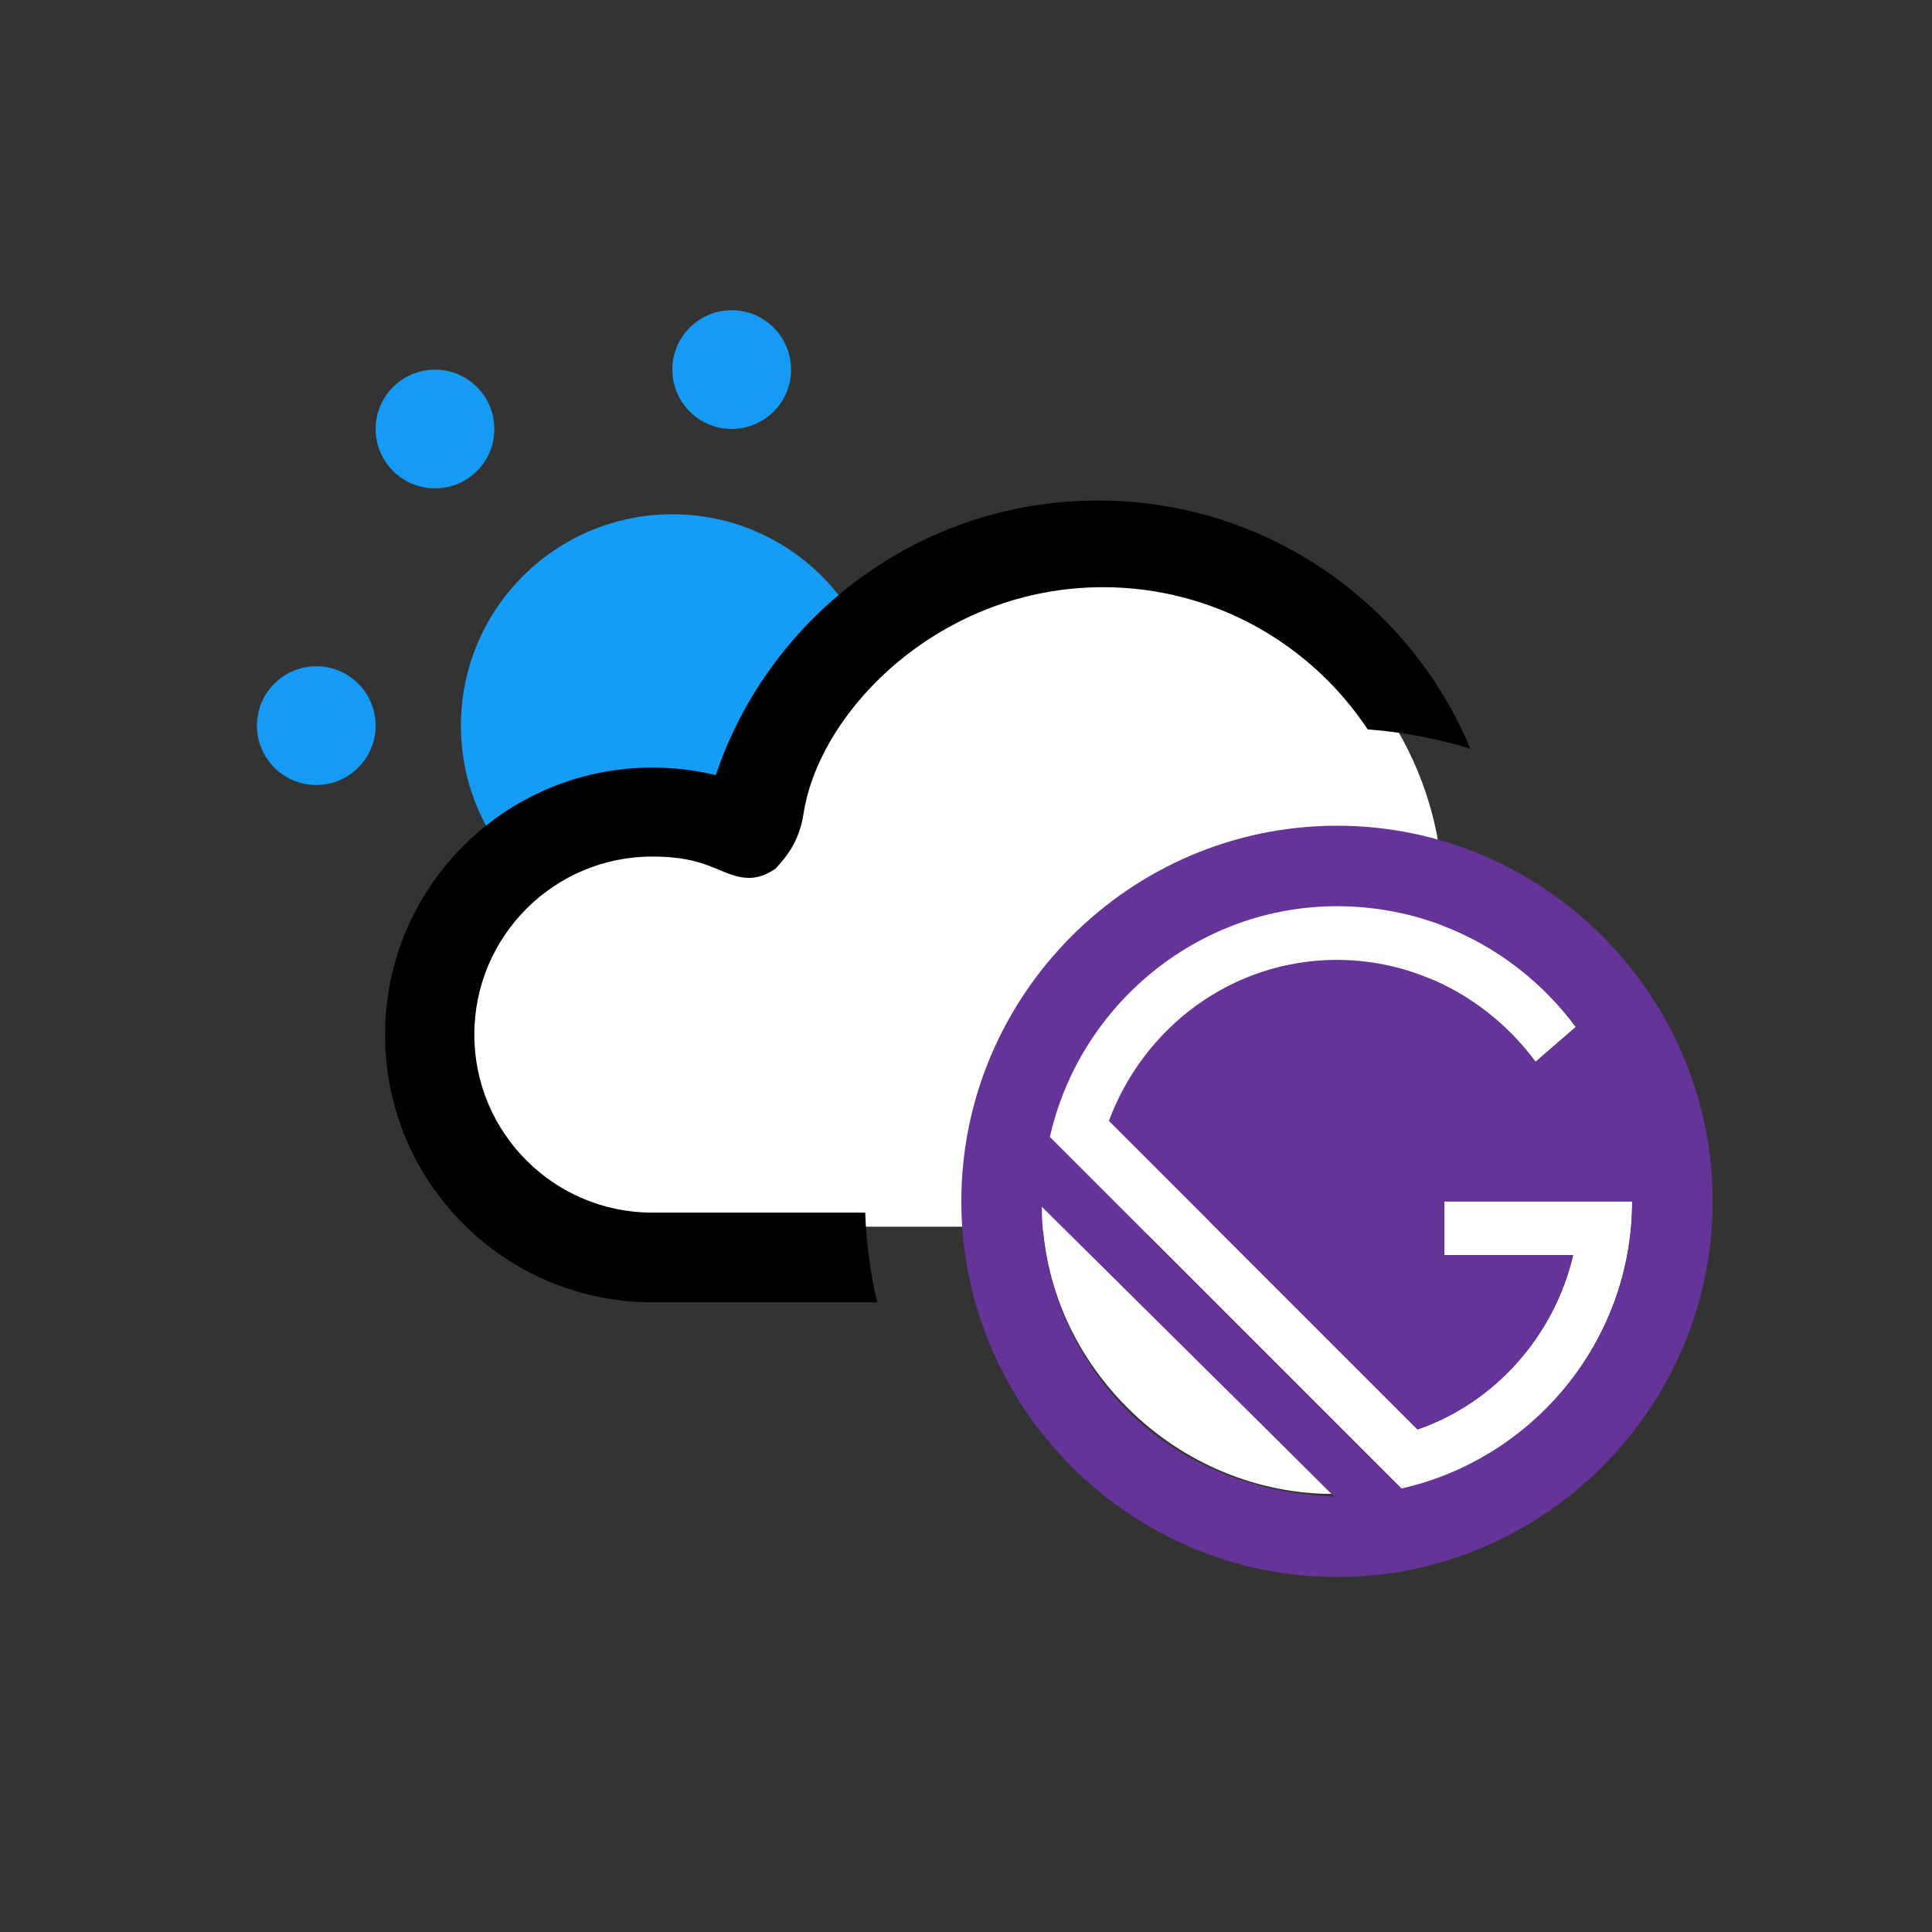 <svg width="72" height="72" viewBox="0 0 72 72" fill="none" xmlns="http://www.w3.org/2000/svg">
<rect x="0" y="0" width="72" height="72" fill="#333333" stroke="none"/>
<g clip-path="url(#clip0)">
<circle cx="25.056" cy="27.044" r="7.879" fill="#159CF4"/>
<circle cx="23.408" cy="38.673" r="7.042" fill="white"/>
<circle cx="41.226" cy="33.538" r="12.561" fill="white"/>
<rect x="23.407" y="38.715" width="19.148" height="7.001" fill="white"/>
<circle cx="28.203" cy="32.795" r="2.315" fill="white"/>
<path fillRule="evenodd" clip-rule="evenodd" d="M50.971 27.183C48.851 23.989 45.222 21.883 41.102 21.883C35.079 21.883 30.552 26.436 29.946 30.318C29.81 31.193 29.472 31.766 28.894 32.38C28.419 32.691 28.053 32.764 27.624 32.691C27.332 32.641 27.084 32.537 26.809 32.421C26.269 32.194 25.619 31.921 24.312 31.921C20.648 31.921 17.677 34.892 17.677 38.556C17.677 42.22 20.648 45.191 24.312 45.191H32.244C32.285 46.336 32.436 47.453 32.687 48.532L24.313 48.532C18.81 48.532 14.35 44.071 14.35 38.569C14.35 33.066 18.81 28.605 24.313 28.605C25.127 28.605 25.918 28.703 26.675 28.887C28.675 22.938 34.297 18.652 40.921 18.652C47.173 18.652 52.534 22.471 54.797 27.904C53.574 27.527 52.293 27.281 50.971 27.183Z" fill="url(#paint0_linear)"/>
<circle cx="27.268" cy="13.773" r="2.212" fill="#159BF3"/>
<circle cx="11.787" cy="27.042" r="2.212" fill="#159BF3"/>
<circle cx="16.211" cy="15.988" r="2.212" fill="#159BF3"/>
<path d="M60.825 44.772H53.825V46.772H58.626C57.925 49.772 55.725 52.272 52.825 53.272L41.325 41.772C42.526 38.272 45.925 35.772 49.825 35.772C52.825 35.772 55.526 37.272 57.225 39.572L58.725 38.272C56.725 35.572 53.526 33.772 49.825 33.772C44.626 33.772 40.225 37.472 39.126 42.372L52.325 55.572C57.126 54.372 60.825 49.972 60.825 44.772Z" fill="white"/>
<path d="M38.826 44.872C38.826 47.672 39.926 50.372 42.026 52.472C44.126 54.572 46.926 55.672 49.626 55.672L38.826 44.872Z" fill="white"/>
<path d="M49.826 30.772C42.126 30.772 35.826 37.072 35.826 44.772C35.826 52.472 42.126 58.772 49.826 58.772C57.526 58.772 63.826 52.472 63.826 44.772C63.826 37.072 57.526 30.772 49.826 30.772ZM42.026 52.572C39.926 50.472 38.826 47.672 38.826 44.972L49.726 55.772C46.926 55.672 44.126 54.672 42.026 52.572ZM52.226 55.472L39.126 42.372C40.226 37.472 44.626 33.772 49.826 33.772C53.526 33.772 56.726 35.572 58.726 38.272L57.226 39.572C55.526 37.272 52.826 35.772 49.826 35.772C45.926 35.772 42.626 38.272 41.326 41.772L52.826 53.272C55.726 52.272 57.926 49.772 58.626 46.772H53.826V44.772H60.826C60.826 49.972 57.126 54.372 52.226 55.472Z" fill="#663399"/>
</g>
<defs>
<linearGradient id="paint0_linear" x1="54.458" y1="26.717" x2="30.866" y2="26.717" gradientUnits="userSpaceOnUse">
<stop stopColor="#663399"/>
<stop offset="1" stopColor="#159BF3"/>
</linearGradient>
<clipPath id="clip0">
<rect width="56" height="56" fill="white" transform="translate(8 8)"/>
</clipPath>
</defs>
</svg>
